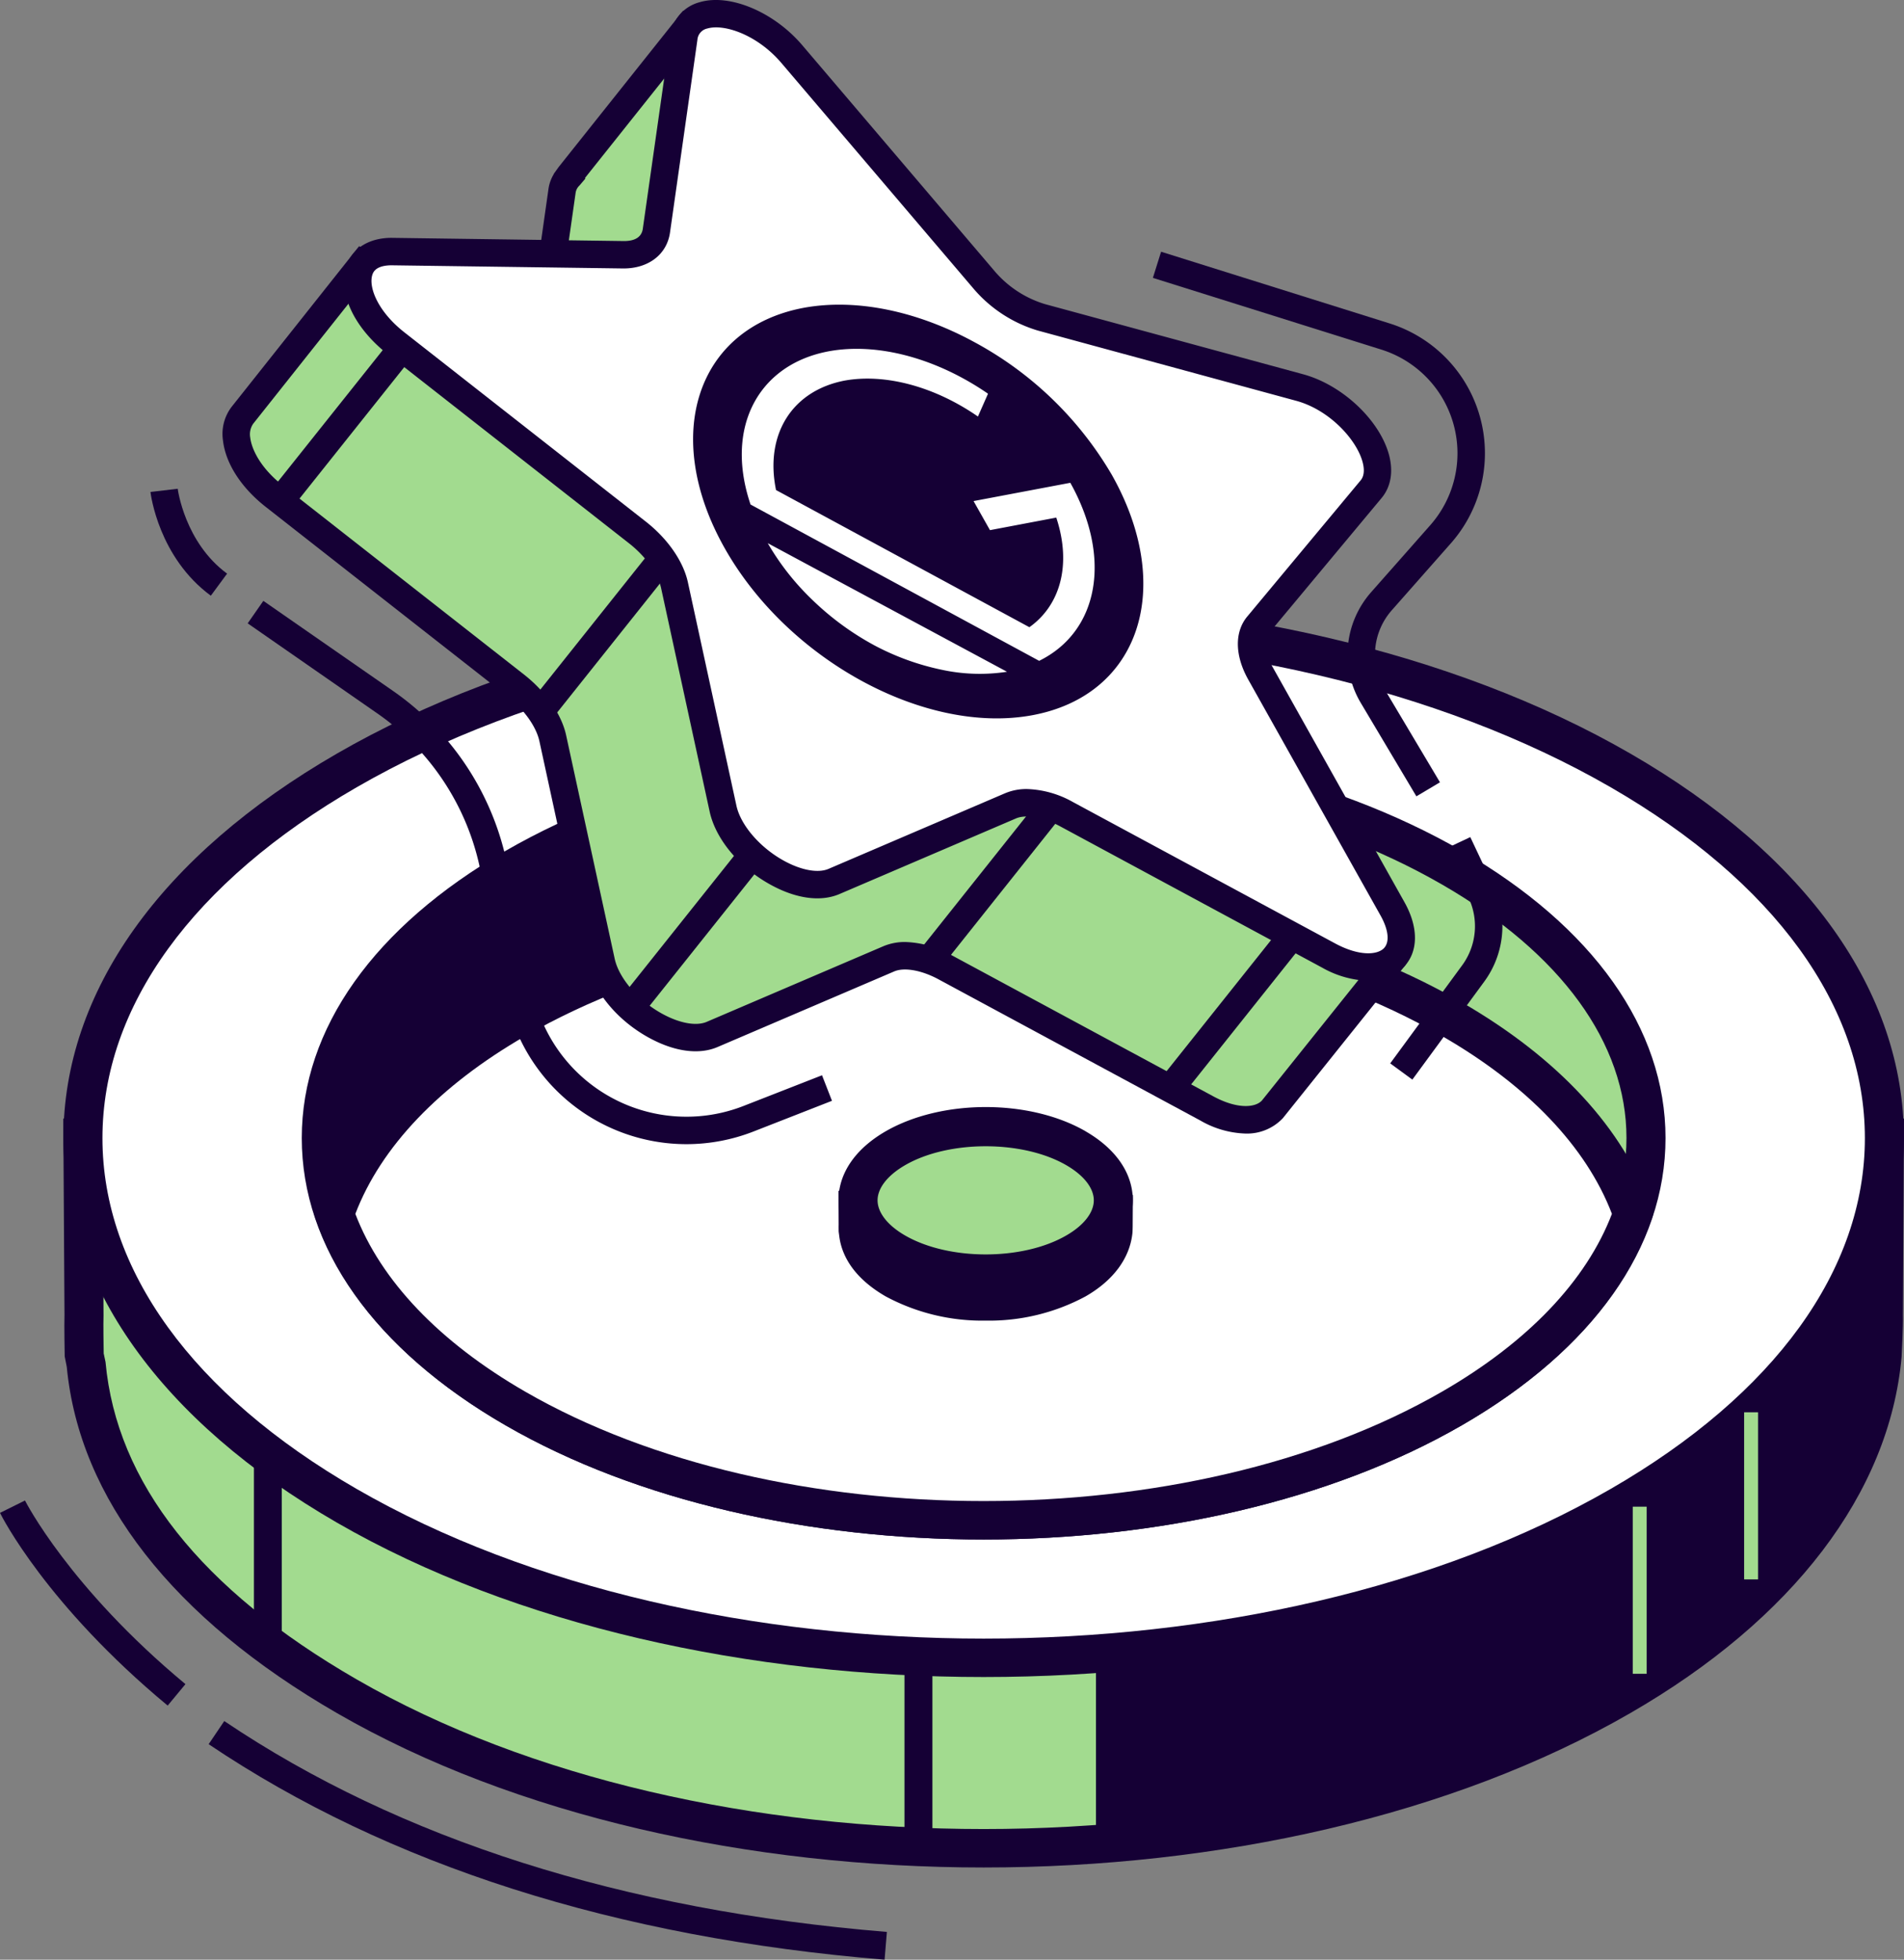 <svg xmlns="http://www.w3.org/2000/svg" width="348.165" height="358.416" viewBox="0 0 348.165 358.416"><rect x="0" y="0" width="348.165" height="358.416" fill="#808080" stroke="none"/><g transform="translate(-500.827 -39.648)"><g transform="translate(500.827 149.23)"><g transform="translate(11.575)"><g transform="translate(0 34.845)"><path d="M836.5,195.381l.193-32.542h-11.49c-8.036-11.791-20.232-22.866-36.756-32.4-64.314-37.134-168.605-37.134-232.924,0-16.521,9.531-28.719,20.605-36.755,32.4H507.282l.2,32.491c-.07,1.69.042,7.371.042,7.371l.336,1.417c2.068,22.638,17.722,43.514,47.67,60.806,64.319,37.136,168.61,37.136,232.924,0,29.948-17.292,45.774-39.589,47.826-62.223C836.275,202.7,836.578,197.035,836.5,195.381Z" transform="translate(-503.689 -99.12)" fill="#a2db8f"/><path d="M674.055,298.235c-42.832,0-85.65-9.406-118.254-28.23-30.021-17.339-47.109-39.223-49.412-63.311l-.378-1.932s-.11-5.842-.04-7.585l-.219-35.917h13.22c8.605-12.031,20.981-22.767,36.828-31.924,65.209-37.632,171.307-37.634,236.493,0,15.854,9.157,28.24,19.893,36.843,31.924h13.206l-.2,36.055c.063,1.859-.207,6.969-.237,7.557C839.65,229.76,822.029,252.842,792.294,270,759.705,288.824,716.871,298.233,674.055,298.235Zm-160.912-94,.331,1.549c2.016,22.093,17.452,41.615,45.889,58.031,63.238,36.518,166.129,36.518,229.366,0,27.667-15.965,44.019-37.08,46.056-59.45.106-1.986.261-5.769.214-6.847v-.169l.167-28.952h-9.78l-1.064-1.556c-8.027-11.777-20.006-22.318-35.592-31.32-63.238-36.509-166.128-36.509-229.359,0-15.593,9-27.57,19.543-35.59,31.316l-1.057,1.56h-9.787l.174,28.9C513.047,198.822,513.12,202.958,513.143,204.238Z" transform="translate(-505.753 -101.111)" fill="#150035"/></g><g transform="translate(188.83 39.144)"><path d="M718.8,162.36c-8.036-11.791-20.232-22.866-36.756-32.4-26.917-15.542-60.862-24.487-95.931-27.018V291.463c35.069-2.528,69.014-11.476,95.931-27.018,29.948-17.292,45.774-39.589,47.826-62.223,0,0,.3-5.665.228-7.32l.193-32.542Z" transform="translate(-586.113 -102.941)" fill="#150035"/></g><g transform="translate(0.021)"><path d="M788.447,115.615c64.326,37.136,64.326,97.345,0,134.477s-168.605,37.136-232.924,0-64.319-97.34,0-134.477S724.133,78.477,788.447,115.615Z" transform="translate(-503.708 -84.286)" fill="#fff"/><path d="M674.043,283.418c-42.832,0-85.65-9.413-118.254-28.233-32.258-18.627-50.027-43.605-50.027-70.332s17.769-51.712,50.027-70.334C621,76.87,727.1,76.87,792.282,114.519c32.265,18.622,50.032,43.6,50.032,70.327s-17.767,51.712-50.032,70.339C759.693,274,716.859,283.418,674.043,283.418Zm0-190.1c-41.54,0-83.063,9.129-114.684,27.385C529.41,138,512.9,160.777,512.9,184.853S529.394,231.706,559.351,249c63.238,36.518,166.129,36.518,229.366,0,29.958-17.29,46.46-40.078,46.46-64.15S818.675,138,788.718,120.7C757.1,102.443,715.568,93.314,674.043,93.314Z" transform="translate(-505.762 -86.282)" fill="#150035"/></g><g transform="translate(34.858 156.291)"><rect width="5.096" height="34.933" fill="#150035"/></g><g transform="translate(153.819 193.663)"><rect width="5.106" height="34.926" fill="#150035"/></g><g transform="translate(286.989 165.98)"><rect width="2.547" height="30.563" fill="#a2db8f"/></g><g transform="translate(307.357 148.715)"><rect width="2.552" height="30.565" fill="#a2db8f"/></g></g><g transform="translate(55.185 25.156)"><path d="M732.584,118.949c47.309,27.309,47.309,71.584,0,98.891-47.29,27.314-123.975,27.314-171.284,0-47.29-27.307-47.29-71.582,0-98.887C608.609,91.644,685.295,91.644,732.584,118.949Z" transform="translate(-522.259 -94.986)" fill="#a2db8f"/><path d="M649,243.815c-31.668,0-63.327-6.958-87.429-20.88-24.031-13.866-37.263-32.531-37.263-52.539s13.232-38.664,37.263-52.532c48.206-27.833,126.645-27.833,174.851,0,24.024,13.868,37.263,32.531,37.263,52.532s-13.239,38.673-37.263,52.539C712.324,236.857,680.663,243.815,649,243.815Zm0-139.8c-30.383,0-60.733,6.676-83.867,20.027-21.717,12.539-33.684,29.006-33.684,46.35s11.967,33.818,33.684,46.359c46.251,26.7,121.482,26.7,167.719,0,21.722-12.541,33.691-29.008,33.691-46.359s-11.97-33.811-33.691-46.35C709.737,110.7,679.37,104.018,649,104.018Z" transform="translate(-524.312 -96.988)" fill="#150035"/></g><g transform="translate(57.408 52.862)"><path d="M731.193,130.748c-47.29-27.314-123.975-27.314-171.284,0-17.508,10.109-28.491,22.546-33.045,35.59,4.554,13.041,15.537,25.479,33.045,35.588,47.308,27.314,123.994,27.314,171.284,0,17.515-10.109,28.508-22.546,33.052-35.588C759.7,153.294,748.708,140.856,731.193,130.748Z" transform="translate(-523.09 -106.777)" fill="#fff"/><path d="M647.727,227.9c-31.675,0-63.327-6.958-87.429-20.88-17.649-10.2-29.636-23.162-34.638-37.505l-.4-1.175.4-1.177c5-14.346,16.989-27.309,34.638-37.51,48.206-27.831,126.645-27.831,174.851,0,17.656,10.2,29.633,23.164,34.629,37.51l.411,1.177-.411,1.175c-5,14.343-16.973,27.309-34.629,37.505C711.047,220.942,679.379,227.895,647.727,227.9Zm-114.9-59.56c4.678,12.245,15.379,23.463,31.029,32.5,46.251,26.708,121.482,26.7,167.719,0,15.654-9.037,26.348-20.255,31.029-32.5-4.681-12.247-15.375-23.465-31.029-32.5h0c-46.237-26.7-121.468-26.7-167.719,0C548.211,144.874,537.51,156.092,532.831,168.339Z" transform="translate(-525.258 -108.779)" fill="#150035"/></g><g transform="translate(204.177 30.387)"><rect width="5.09" height="27.701" fill="#150035"/></g><g transform="translate(230.457 38.314)"><rect width="5.097" height="27.7" fill="#150035"/></g><g transform="translate(58.756 30.387)"><path d="M624.135,99.214v25.959l-38.657,9.668-43.051,24.965-14.17,16.528-2.425-17,16.6-27.287,22.807-16.256L594.35,104.4Z" transform="translate(-525.832 -99.214)" fill="#150035"/></g><g transform="translate(153.324 92.89)"><g transform="translate(0 4.935)"><path d="M614.254,142.593l.026-4.61-2.888-5c-1.133-1.671-1.607,1.758-3.957.407-9.108-5.268-23.888-5.268-33,0-2.345,1.351-2.709.472-3.858,2.143l-2.98,2.449.024,4.6c-.007.237.009,1.039.009,1.039l.047.207c.3,3.205,2.5,6.164,6.758,8.612,9.11,5.266,23.891,5.266,33,0,4.258-2.448,6.495-5.607,6.789-8.819C614.224,143.625,614.264,142.826,614.254,142.593Z" transform="translate(-564.023 -125.853)" fill="#a2db8f"/><path d="M592.994,162.04a37.3,37.3,0,0,1-18.3-4.439c-6.319-3.654-8.123-7.992-8.485-11.091l-.1-.757s-.014-.968,0-1.262l-.031-6.133,3.952-3.238a5.818,5.818,0,0,1,3.407-2.237,4.444,4.444,0,0,0,1.26-.529c9.961-5.743,25.357-5.917,35.632-.522a4.168,4.168,0,0,1,2.991-.794,4.34,4.34,0,0,1,3.073,2l3.515,6.06-.033,5.578c0,.414-.031,1.191-.031,1.191-.425,4.683-3.466,8.8-8.574,11.735A37.2,37.2,0,0,1,592.994,162.04Zm-19.745-16.707.047.235c.228,2.594,2.834,4.613,4.977,5.849,7.994,4.608,21.465,4.608,29.441,0,3.031-1.746,4.819-3.894,5.007-6.044l.019-.63v-.115l.023-3.642-1.048-1.807a5.286,5.286,0,0,1-3.995-.634c-7.982-4.615-21.463-4.615-29.448,0a11.616,11.616,0,0,1-2.759,1.165l-.611.651-1.671,1.363Z" transform="translate(-566.077 -127.914)" fill="#150035"/></g><g transform="translate(0.007)"><path d="M607.437,131.287c9.127,5.261,9.127,13.793,0,19.057-9.108,5.268-23.888,5.268-33,0s-9.122-13.8,0-19.057S598.329,126.023,607.437,131.287Z" transform="translate(-564.031 -123.754)" fill="#a2db8f"/><path d="M592.99,159.939a37.377,37.377,0,0,1-18.3-4.443c-5.548-3.208-8.612-7.691-8.612-12.623s3.064-9.406,8.612-12.618c10.266-5.914,26.334-5.926,36.591,0h-.016c5.562,3.212,8.628,7.693,8.628,12.618s-3.067,9.416-8.628,12.623A37.257,37.257,0,0,1,592.99,159.939Zm0-26.955c-5.367,0-10.731,1.147-14.721,3.452-3.212,1.854-5.048,4.2-5.048,6.436s1.835,4.591,5.048,6.438c7.994,4.61,21.465,4.61,29.441,0,3.214-1.847,5.05-4.192,5.05-6.438s-1.835-4.582-5.05-6.436h0C603.721,134.131,598.354,132.984,592.99,132.984Z" transform="translate(-566.08 -125.813)" fill="#150035"/></g></g><g transform="translate(38.158 205.188)"><path d="M640.663,217.249c-49.177-4.037-90.754-17.3-123.6-39.415l2.855-4.23c32.1,21.623,72.867,34.6,121.167,38.567Z" transform="translate(-517.066 -173.604)" fill="#150035"/></g><g transform="translate(0 164.849)"><path d="M531.487,193.947c-22.145-18.387-30.324-34.563-30.66-35.245l4.568-2.265c.08.162,8.1,15.948,29.344,33.586Z" transform="translate(-500.827 -156.437)" fill="#150035"/></g></g><g transform="translate(528.341 39.648)"><g transform="translate(13.193)"><g transform="translate(0 1.878)"><path d="M730.874,211.718l-41.859-38.593,15.448-18.559c4.183-5.017-3.539-16-13.051-18.585l-47.259-12.846a22.145,22.145,0,0,1-10.522-6.911L612.39,91.276c4-4.573,7.329-8.386,7.832-9.011,1.344-1.7-4.422-20.742-4.991-22.739-.512-1.812-10.774-15.466-12.595-17.873a.353.353,0,0,0-.573.019L580.1,69.261l.035.08a4.773,4.773,0,0,0-1.356,2.7l-4.032,28.379C566.1,96.242,545.308,86.377,542.8,85.188a.351.351,0,0,0-.437.117l-22.025,27.763c-2.615,3.2-.648,9.749,5.8,14.8L570.3,162.48c3.527,2.77,6.065,6.377,6.774,9.646L585.955,213c1.791,8.236,13.77,16.1,20.276,13.316l32.3-13.838c2.578-1.107,6.413-.526,10.245,1.534l47.912,25.845c5.393,2.9,9.832,2.545,11.935.209l22.29-27.831A.384.384,0,0,0,730.874,211.718Z" transform="translate(-516.707 -39.005)" fill="#a2db8f"/><path d="M705.177,245.888a17.486,17.486,0,0,1-8.231-2.378l-47.917-25.845c-3.071-1.654-6.227-2.214-8.062-1.433l-32.307,13.831c-3.266,1.4-7.522.907-11.986-1.4-5.99-3.083-10.593-8.457-11.726-13.683L576.072,174.1c-.587-2.669-2.836-5.816-5.874-8.205l-44.16-34.615c-4.5-3.527-7.348-7.959-7.823-12.16a8.157,8.157,0,0,1,1.621-6.194l23.258-29.314,2.242.764c2.225,1.048,19.125,9.07,28.853,13.737l3.548-24.985a7.125,7.125,0,0,1,.973-2.719l-.014-.031.886-1.241,22.73-28.552,1.563-.139a2.841,2.841,0,0,1,2.228,1.166c12.33,16.336,12.823,18.1,12.99,18.679l.2.707c6.385,21.686,5.341,23,4.331,24.273-.449.559-3.1,3.6-6.481,7.465l19.837,23.305a19.618,19.618,0,0,0,9.272,6.119L693.506,135c6.887,1.87,13.558,7.966,15.518,14.181,1.032,3.276.611,6.272-1.191,8.433l-13.92,16.721,40.116,36.988a2.871,2.871,0,0,1,.3,3.9l-22.307,27.859A8.991,8.991,0,0,1,705.177,245.888Zm-62.211-35.031a18.206,18.206,0,0,1,8.445,2.39l47.915,25.845c4.413,2.387,7.7,2.058,8.88.74l20.956-26.177L687,174.787,703.981,154.4c.851-1.022.611-2.58.254-3.71-1.281-4.072-6.142-9.242-12.043-10.847L644.942,127a24.724,24.724,0,0,1-11.777-7.707l-22.65-26.6,1.431-1.631c3.438-3.915,6.37-7.28,7.421-8.511-.023-1.114-.512-5.313-4.88-20.135l-.223-.745c-.456-1.076-4.7-7.073-10.508-14.837L584.423,71.107l.054.136L583.4,72.505a2.268,2.268,0,0,0-.7,1.335l-4.519,31.774-3.09-1.494c-7.639-3.7-24.788-11.836-30.371-14.482l-20.979,26.431a3.4,3.4,0,0,0-.545,2.5c.249,2.185,1.927,5.632,5.929,8.767l44.16,34.62c3.978,3.125,6.85,7.268,7.679,11.084l8.88,40.872c.806,3.706,4.561,7.942,9.127,10.3,3.008,1.558,5.889,2.03,7.707,1.243l32.3-13.829A10.057,10.057,0,0,1,642.966,210.857Z" transform="translate(-518.15 -40.447)" fill="#150035"/></g><g transform="translate(22.199)"><path d="M608.037,48.105l35.1,41.232a22.187,22.187,0,0,0,10.522,6.911l47.25,12.839c9.517,2.589,17.241,13.568,13.063,18.587l-20.737,24.9c-1.654,2-1.487,5.247.444,8.7l24.2,43.166c4.873,8.7-2.028,13.737-11.681,8.53l-47.917-25.843c-3.83-2.068-7.665-2.639-10.247-1.534l-32.3,13.833c-6.5,2.789-18.491-5.08-20.274-13.316l-8.884-40.87c-.71-3.271-3.24-6.871-6.777-9.651l-44.153-34.613c-8.9-6.972-9.4-16.872-.853-16.759l42.428.59c3.389.045,5.659-1.614,6.058-4.429l5-35.233C589.295,38.048,600.969,39.8,608.037,48.105Z" transform="translate(-526.15 -38.209)" fill="#fff"/><path d="M714.925,219.03a18.306,18.306,0,0,1-8.466-2.406l-47.917-25.848c-3.078-1.666-6.255-2.225-8.067-1.443l-32.3,13.84c-3.266,1.389-7.531.907-11.991-1.405-5.99-3.088-10.588-8.459-11.725-13.681l-8.878-40.872c-.585-2.683-2.834-5.827-5.877-8.208L535.546,104.39c-6.185-4.848-9.188-11.378-7.47-16.249,1.142-3.229,4.307-4.993,8.2-4.993l42.423.585c1.516.021,3.278-.357,3.539-2.268l5.012-35.231a7.274,7.274,0,0,1,5.388-6.185c5.48-1.619,13.57,1.774,18.754,7.867l35.1,41.234a19.535,19.535,0,0,0,9.265,6.114l47.252,12.842c6.892,1.877,13.563,7.975,15.52,14.193,1.027,3.273.6,6.267-1.191,8.419l-20.74,24.9c-.933,1.121-.653,3.424.712,5.865l24.2,43.166c2.622,4.678,2.556,9.15-.2,11.944A8.71,8.71,0,0,1,714.925,219.03Zm-62.455-35.073a18.219,18.219,0,0,1,8.455,2.4L708.843,212.2c4.378,2.359,7.682,2.115,8.9.879,1.092-1.114.872-3.346-.6-5.978l-24.2-43.166c-2.46-4.394-2.531-8.7-.181-11.526l20.735-24.906c.853-1.025.611-2.573.256-3.7-1.281-4.07-6.138-9.249-12.048-10.854L654.453,100.1a24.723,24.723,0,0,1-11.777-7.7l-35.1-41.232c-4.314-5.073-10.365-7.221-13.544-6.307a2.29,2.29,0,0,0-1.814,2.077l-5.008,35.226c-.573,4.058-3.987,6.617-8.577,6.582l-42.43-.58c-1.788.033-3,.529-3.393,1.645-.815,2.293.949,6.8,5.837,10.628L582.8,135.06c3.98,3.116,6.85,7.261,7.679,11.086l8.878,40.872c.813,3.7,4.559,7.933,9.124,10.292,3.013,1.56,5.905,2.03,7.717,1.248l32.3-13.838A10.091,10.091,0,0,1,652.469,183.957Z" transform="translate(-527.597 -39.648)" fill="#150035"/></g><g transform="translate(56.156 100.591)"><rect width="35.755" height="5.019" transform="translate(0 27.967) rotate(-51.46)" fill="#150035"/></g><g transform="translate(72.592 154.82)"><rect width="35.754" height="5.018" transform="matrix(0.623, -0.782, 0.782, 0.623, 0, 27.974)" fill="#150035"/></g><g transform="translate(127.202 146.124)"><rect width="35.754" height="5.018" transform="translate(0 27.978) rotate(-51.491)" fill="#150035"/></g><g transform="translate(8.252 62.462)"><rect width="35.751" height="5.019" transform="matrix(0.623, -0.782, 0.782, 0.623, 0, 27.964)" fill="#150035"/></g><g transform="translate(171.402 169.452)"><rect width="35.761" height="5.02" transform="matrix(0.623, -0.782, 0.782, 0.623, 0, 27.982)" fill="#150035"/></g></g><g transform="translate(17.779 109.894)"><path d="M600.322,185.781a33.692,33.692,0,0,1-33.008-27.013l-4.65-23.033a46.012,46.012,0,0,0-18.921-28.78L520.1,90.527l2.865-4.112,23.641,16.423a50.965,50.965,0,0,1,20.97,31.908l4.655,23.026a28.67,28.67,0,0,0,38.544,21.019l14.348-5.611,1.821,4.671L612.6,183.464A33.743,33.743,0,0,1,600.322,185.781Z" transform="translate(-520.102 -86.415)" fill="#150035"/></g><g transform="translate(183.303 46.04)"><path d="M638.727,158.844l-10.139-17.036a17.275,17.275,0,0,1,1.9-20.342l10.778-12.214a19.874,19.874,0,0,0-8.946-32.112L590.544,64.023l1.5-4.782,41.777,13.11a24.886,24.886,0,0,1,11.206,40.221l-10.772,12.21a12.277,12.277,0,0,0-1.354,14.461l10.139,17.036Z" transform="translate(-590.544 -59.241)" fill="#150035"/></g><g transform="translate(0 89.389)"><path d="M523.573,97.251c-9.538-7.024-10.981-18.5-11.037-18.975l4.982-.587c.012.1,1.278,9.822,9.03,15.525Z" transform="translate(-512.536 -77.689)" fill="#150035"/></g><g transform="translate(226.699 153.1)"><path d="M613.061,149.154l-4.049-2.968,13.149-17.924a12.115,12.115,0,0,0,1.189-12.348l-4.23-8.974,4.537-2.138,4.232,8.972a17.149,17.149,0,0,1-1.682,17.459Z" transform="translate(-609.012 -104.802)" fill="#150035"/></g></g><g transform="translate(627.569 95.37)"><path d="M606.113,70.166c-10.191-5.531-21.39-8.034-31.175-6.22-19.55,3.7-26.005,23.359-14.416,43.922s36.838,34.251,56.386,30.557,26.019-23.362,14.432-43.925A64.617,64.617,0,0,0,606.113,70.166Zm-5.828,59.981a46.356,46.356,0,0,1-12.4-4.49,51.36,51.36,0,0,1-11.443-8.426,46.683,46.683,0,0,1-8.027-10.247L612.162,130.5A32.9,32.9,0,0,1,600.286,130.147Zm17.76-1.643L565.267,99.912c-5.539-16.395,3.734-29.133,20.7-28.447,7.444.305,15.513,3.21,22.723,8.18l-1.41,3.191-.435.982c-7.907-5.48-16.963-7.919-24.41-6.565-9.606,1.868-14.59,9.869-12.508,20.013l46.329,25.086c5.731-4.075,7.632-11.476,5.036-19.673-.04-.129-.073-.244-.113-.376L609.048,104.6l-3-5.318,17.692-3.344.035.063C631.364,109.635,628.982,123.1,618.046,128.5Z" transform="translate(-554.764 -63.361)" fill="#150035"/></g></g></svg>